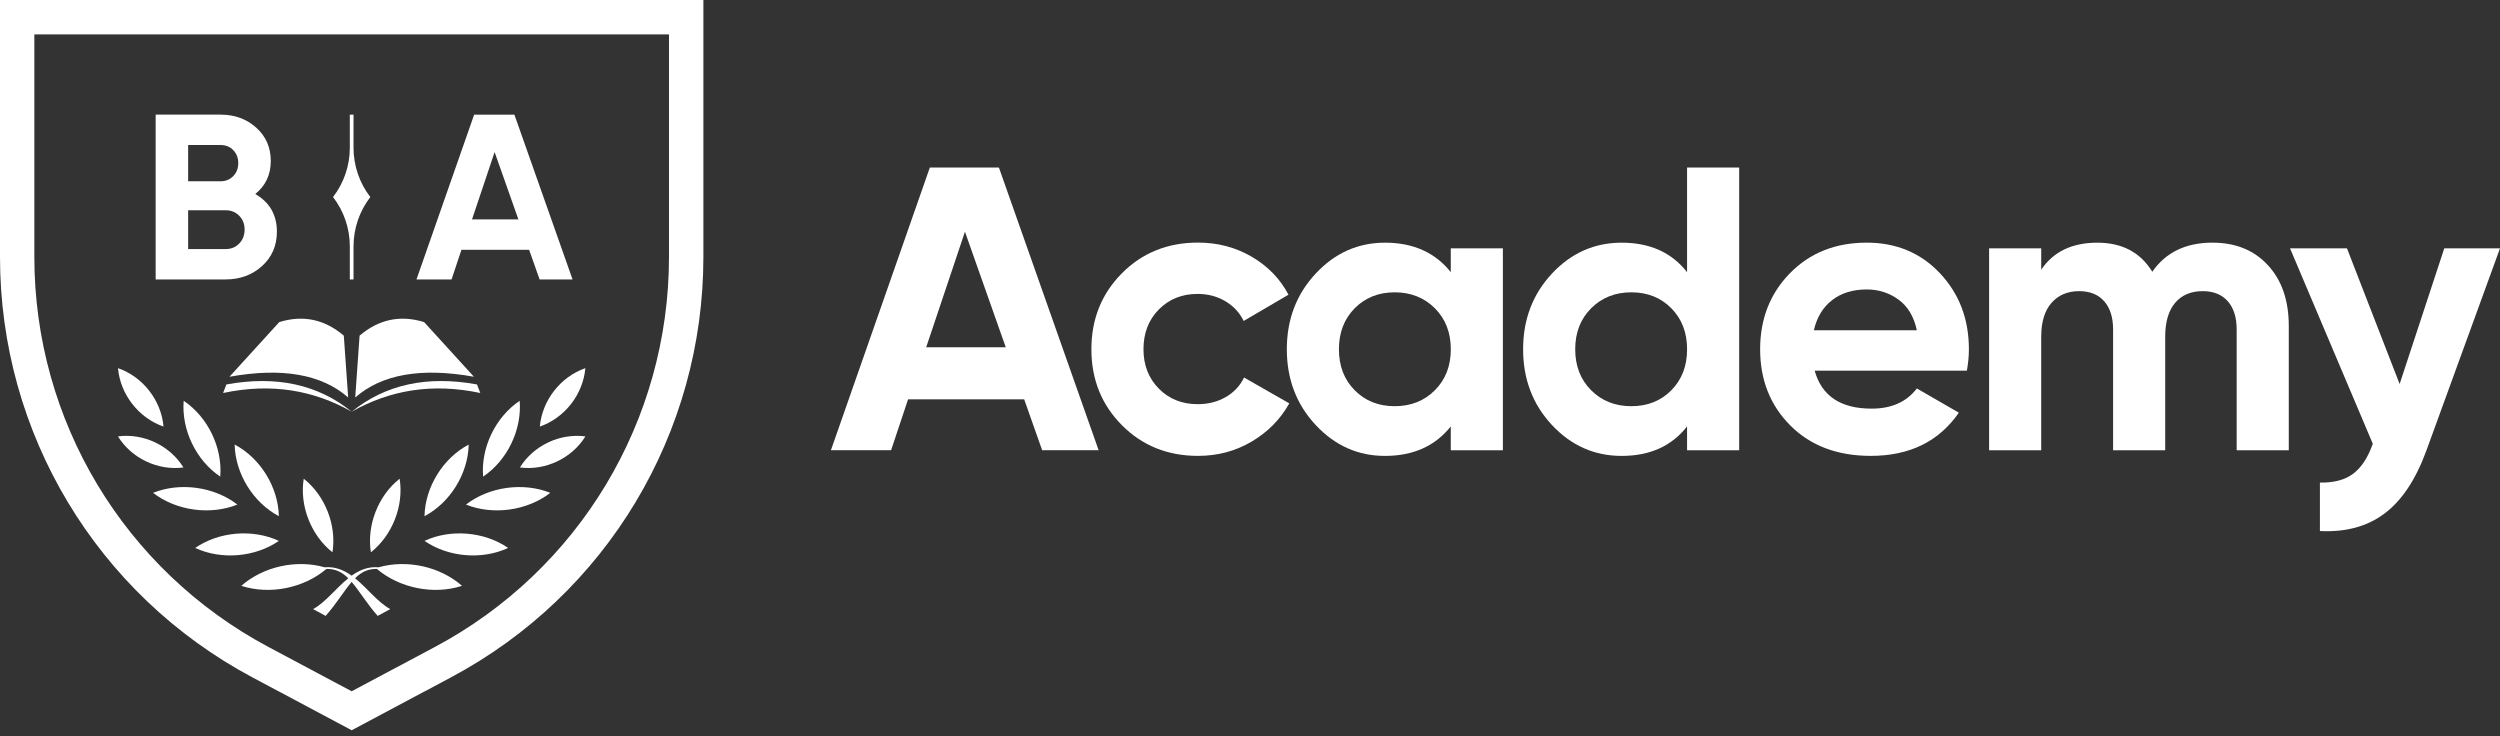 <svg width="163" height="48" viewBox="0 0 163 48" fill="none" xmlns="http://www.w3.org/2000/svg">
<rect x="0" y="0" width="163" height="48" fill="#333333" stroke="none"/>
<path d="M67.949 29.355L66.777 26.037H59.206L58.099 29.355H54.175L60.626 10.923H65.129L71.631 29.355H67.949ZM60.388 22.64H65.575L62.915 15.109L60.388 22.64Z" fill="white"/>
<path d="M78.11 29.723C76.126 29.723 74.472 29.055 73.147 27.721C71.822 26.387 71.159 24.738 71.159 22.77C71.159 20.805 71.822 19.155 73.147 17.819C74.472 16.485 76.126 15.817 78.11 15.817C79.391 15.817 80.559 16.124 81.613 16.739C82.665 17.354 83.465 18.178 84.009 19.215L81.086 20.927C80.824 20.383 80.424 19.953 79.888 19.637C79.352 19.32 78.751 19.163 78.084 19.163C77.065 19.163 76.223 19.502 75.555 20.177C74.888 20.853 74.555 21.716 74.555 22.77C74.555 23.806 74.888 24.663 75.555 25.339C76.223 26.014 77.065 26.352 78.084 26.352C78.769 26.352 79.379 26.199 79.914 25.891C80.45 25.586 80.848 25.158 81.113 24.615L84.062 26.299C83.482 27.335 82.667 28.165 81.615 28.787C80.559 29.413 79.391 29.723 78.11 29.723Z" fill="white"/>
<path d="M94.591 16.191H97.988V29.357H94.591V27.802C93.573 29.083 92.144 29.725 90.299 29.725C88.544 29.725 87.039 29.055 85.783 27.711C84.529 26.368 83.901 24.723 83.901 22.774C83.901 20.825 84.529 19.181 85.783 17.837C87.038 16.494 88.544 15.823 90.299 15.823C92.142 15.823 93.573 16.464 94.591 17.745V16.191ZM88.326 25.445C89.011 26.139 89.88 26.484 90.933 26.484C91.985 26.484 92.859 26.139 93.553 25.445C94.246 24.752 94.593 23.861 94.593 22.772C94.593 21.685 94.246 20.793 93.553 20.099C92.861 19.407 91.987 19.059 90.933 19.059C89.88 19.059 89.011 19.407 88.326 20.099C87.64 20.793 87.298 21.685 87.298 22.772C87.298 23.861 87.64 24.752 88.326 25.445Z" fill="white"/>
<path d="M109.997 10.924H113.394V29.356H109.997V27.802C108.996 29.083 107.574 29.725 105.731 29.725C103.958 29.725 102.445 29.055 101.188 27.711C99.934 26.368 99.307 24.722 99.307 22.774C99.307 20.825 99.934 19.181 101.188 17.837C102.443 16.494 103.958 15.823 105.731 15.823C107.574 15.823 108.996 16.464 109.997 17.745V10.924ZM103.743 25.445C104.436 26.139 105.31 26.484 106.363 26.484C107.415 26.484 108.286 26.139 108.971 25.445C109.656 24.752 109.998 23.861 109.998 22.772C109.998 21.685 109.656 20.793 108.971 20.099C108.286 19.406 107.417 19.059 106.363 19.059C105.31 19.059 104.438 19.406 103.743 20.099C103.049 20.793 102.704 21.685 102.704 22.772C102.704 23.861 103.049 24.752 103.743 25.445Z" fill="white"/>
<path d="M118.316 24.167C118.773 25.817 120.01 26.643 122.029 26.643C123.327 26.643 124.311 26.204 124.978 25.327L127.717 26.907C126.418 28.785 124.503 29.723 121.976 29.723C119.8 29.723 118.052 29.064 116.736 27.749C115.42 26.433 114.761 24.773 114.761 22.772C114.761 20.79 115.409 19.135 116.709 17.81C118.008 16.485 119.677 15.821 121.712 15.821C123.643 15.821 125.236 16.489 126.49 17.822C127.745 19.158 128.372 20.807 128.372 22.773C128.372 23.212 128.328 23.679 128.24 24.169H118.316V24.167ZM118.264 21.533H124.978C124.785 20.638 124.386 19.972 123.78 19.532C123.174 19.093 122.485 18.872 121.713 18.872C120.801 18.872 120.047 19.105 119.449 19.572C118.852 20.037 118.457 20.691 118.264 21.533Z" fill="white"/>
<path d="M144.253 15.821C145.763 15.821 146.968 16.312 147.873 17.297C148.777 18.28 149.228 19.597 149.228 21.246V29.356H145.831V21.484C145.831 20.694 145.638 20.081 145.252 19.642C144.866 19.204 144.321 18.983 143.62 18.983C142.847 18.983 142.246 19.237 141.816 19.747C141.386 20.256 141.171 20.992 141.171 21.958V29.356H137.774V21.484C137.774 20.694 137.58 20.081 137.194 19.642C136.808 19.204 136.264 18.983 135.561 18.983C134.807 18.983 134.206 19.237 133.758 19.747C133.311 20.256 133.087 20.992 133.087 21.958V29.356H129.69V16.191H133.087V17.586C133.876 16.411 135.096 15.823 136.747 15.823C138.362 15.823 139.555 16.455 140.329 17.718C141.206 16.453 142.515 15.821 144.253 15.821Z" fill="white"/>
<path d="M159.367 16.191H163L158.2 29.378C157.515 31.258 156.608 32.623 155.478 33.476C154.347 34.327 152.941 34.709 151.258 34.623V31.464C152.171 31.481 152.895 31.288 153.431 30.884C153.966 30.479 154.391 29.83 154.706 28.933L149.31 16.191H153.022L156.456 25.038L159.367 16.191Z" fill="white"/>
<path d="M17.086 17.346C17.731 16.763 18.053 16.016 18.053 15.105C18.053 14.011 17.583 13.192 16.642 12.649C17.317 12.106 17.655 11.391 17.655 10.499C17.655 9.618 17.341 8.896 16.71 8.327C16.08 7.758 15.306 7.474 14.385 7.474H10.149V18.219H14.707C15.648 18.22 16.443 17.928 17.086 17.346ZM12.267 9.456H14.385C14.723 9.456 14.998 9.569 15.213 9.795C15.428 10.02 15.535 10.302 15.535 10.639C15.535 10.977 15.426 11.257 15.206 11.483C14.986 11.708 14.712 11.819 14.385 11.819H12.267V9.456ZM12.267 13.708H14.707C15.065 13.708 15.363 13.828 15.597 14.069C15.833 14.309 15.949 14.608 15.949 14.966C15.949 15.334 15.831 15.639 15.597 15.879C15.361 16.12 15.065 16.24 14.707 16.24H12.267V13.708Z" fill="white"/>
<path d="M30.086 16.288H34.499L35.183 18.221H37.331L33.539 7.476H30.914L27.154 18.221H29.441L30.086 16.288ZM32.249 9.916L33.8 14.306H30.776L32.249 9.916Z" fill="white"/>
<path d="M22.808 18.221H23.05V16.062C23.05 14.899 23.436 13.77 24.144 12.848C23.434 11.927 23.05 10.797 23.05 9.634V7.476H22.808V9.634C22.808 10.797 22.424 11.927 21.714 12.847C22.424 13.768 22.808 14.898 22.808 16.06V18.221Z" fill="white"/>
<path d="M10.662 27.813C10.512 26.102 9.316 24.567 7.693 24.003C7.843 25.716 9.039 27.251 10.662 27.813Z" fill="white"/>
<path d="M15.299 28.984C15.342 30.884 16.503 32.766 18.182 33.655C18.14 31.756 16.979 29.874 15.299 28.984Z" fill="white"/>
<path d="M14.36 31.076C14.515 29.182 13.553 27.191 11.976 26.132C11.823 28.024 12.783 30.017 14.36 31.076Z" fill="white"/>
<path d="M11.96 30.479C11.077 29.048 9.358 28.232 7.691 28.453C8.574 29.883 10.295 30.699 11.96 30.479Z" fill="white"/>
<path d="M15.477 32.898C13.965 31.731 11.749 31.425 9.978 32.133C11.488 33.299 13.705 33.608 15.477 32.898Z" fill="white"/>
<path d="M12.727 35.726C14.434 36.519 16.633 36.334 18.182 35.266C16.476 34.473 14.277 34.658 12.727 35.726Z" fill="white"/>
<path d="M15.734 38.196C17.581 38.798 19.803 38.351 21.285 37.093C21.882 37.081 22.317 37.315 22.708 37.703C21.898 38.356 21.218 39.279 20.412 39.713L21.232 40.157C21.954 39.339 22.426 38.525 22.928 37.942C23.432 38.525 23.903 39.338 24.625 40.157L25.445 39.713C24.639 39.279 23.959 38.358 23.149 37.703C23.54 37.315 23.975 37.081 24.572 37.093C26.056 38.351 28.276 38.798 30.123 38.196C28.69 36.934 26.526 36.464 24.687 36.987C24.005 36.929 23.438 37.167 22.927 37.533C22.418 37.167 21.848 36.929 21.166 36.987C19.331 36.464 17.167 36.933 15.734 38.196Z" fill="white"/>
<path d="M35.197 27.813C36.82 27.249 38.016 25.714 38.166 24.003C36.545 24.567 35.349 26.102 35.197 27.813Z" fill="white"/>
<path d="M27.677 33.657C29.356 32.767 30.517 30.886 30.559 28.986C28.88 29.874 27.719 31.756 27.677 33.657Z" fill="white"/>
<path d="M21.677 36.01C20.277 34.905 19.521 32.972 19.803 31.212C21.202 32.315 21.957 34.248 21.677 36.01Z" fill="white"/>
<path d="M24.181 36.01C25.582 34.905 26.338 32.972 26.056 31.212C24.657 32.315 23.901 34.248 24.181 36.01Z" fill="white"/>
<path d="M33.883 26.132C32.306 27.191 31.346 29.182 31.499 31.076C33.076 30.017 34.036 28.024 33.883 26.132Z" fill="white"/>
<path d="M33.898 30.479C35.563 30.699 37.285 29.883 38.168 28.453C36.501 28.232 34.781 29.05 33.898 30.479Z" fill="white"/>
<path d="M30.381 32.898C32.154 33.608 34.37 33.3 35.88 32.133C34.11 31.425 31.893 31.733 30.381 32.898Z" fill="white"/>
<path d="M27.677 35.266C29.227 36.334 31.426 36.519 33.132 35.726C31.581 34.658 29.382 34.473 27.677 35.266Z" fill="white"/>
<path d="M0 0V1.445V2.241V16.747C0 28.252 6.308 38.756 16.46 44.166L22.93 47.612L29.4 44.166C39.553 38.758 45.861 28.252 45.861 16.747V2.241V0H0ZM43.618 12.848V16.747C43.618 27.422 37.766 37.169 28.345 42.187L22.928 45.071L17.512 42.187C8.093 37.169 2.239 27.422 2.239 16.747V12.848V2.241H43.618V12.848Z" fill="white"/>
<path d="M23.161 25.915L23.445 21.884C24.659 20.851 26.049 20.508 27.651 20.999L30.9 24.564C27.448 23.944 24.881 24.409 23.161 25.915Z" fill="white"/>
<path d="M22.93 26.844C25.126 25.066 27.85 24.472 31.1 25.066L31.314 25.623C28.172 24.955 25.402 25.439 22.93 26.844Z" fill="white"/>
<path d="M22.7 25.915L22.416 21.884C21.202 20.851 19.812 20.508 18.21 20.999L14.961 24.564C18.411 23.944 20.978 24.409 22.7 25.915Z" fill="white"/>
<path d="M22.93 26.844C20.735 25.066 18.011 24.472 14.76 25.066L14.547 25.623C17.687 24.955 20.456 25.439 22.93 26.844Z" fill="white"/>
</svg>
